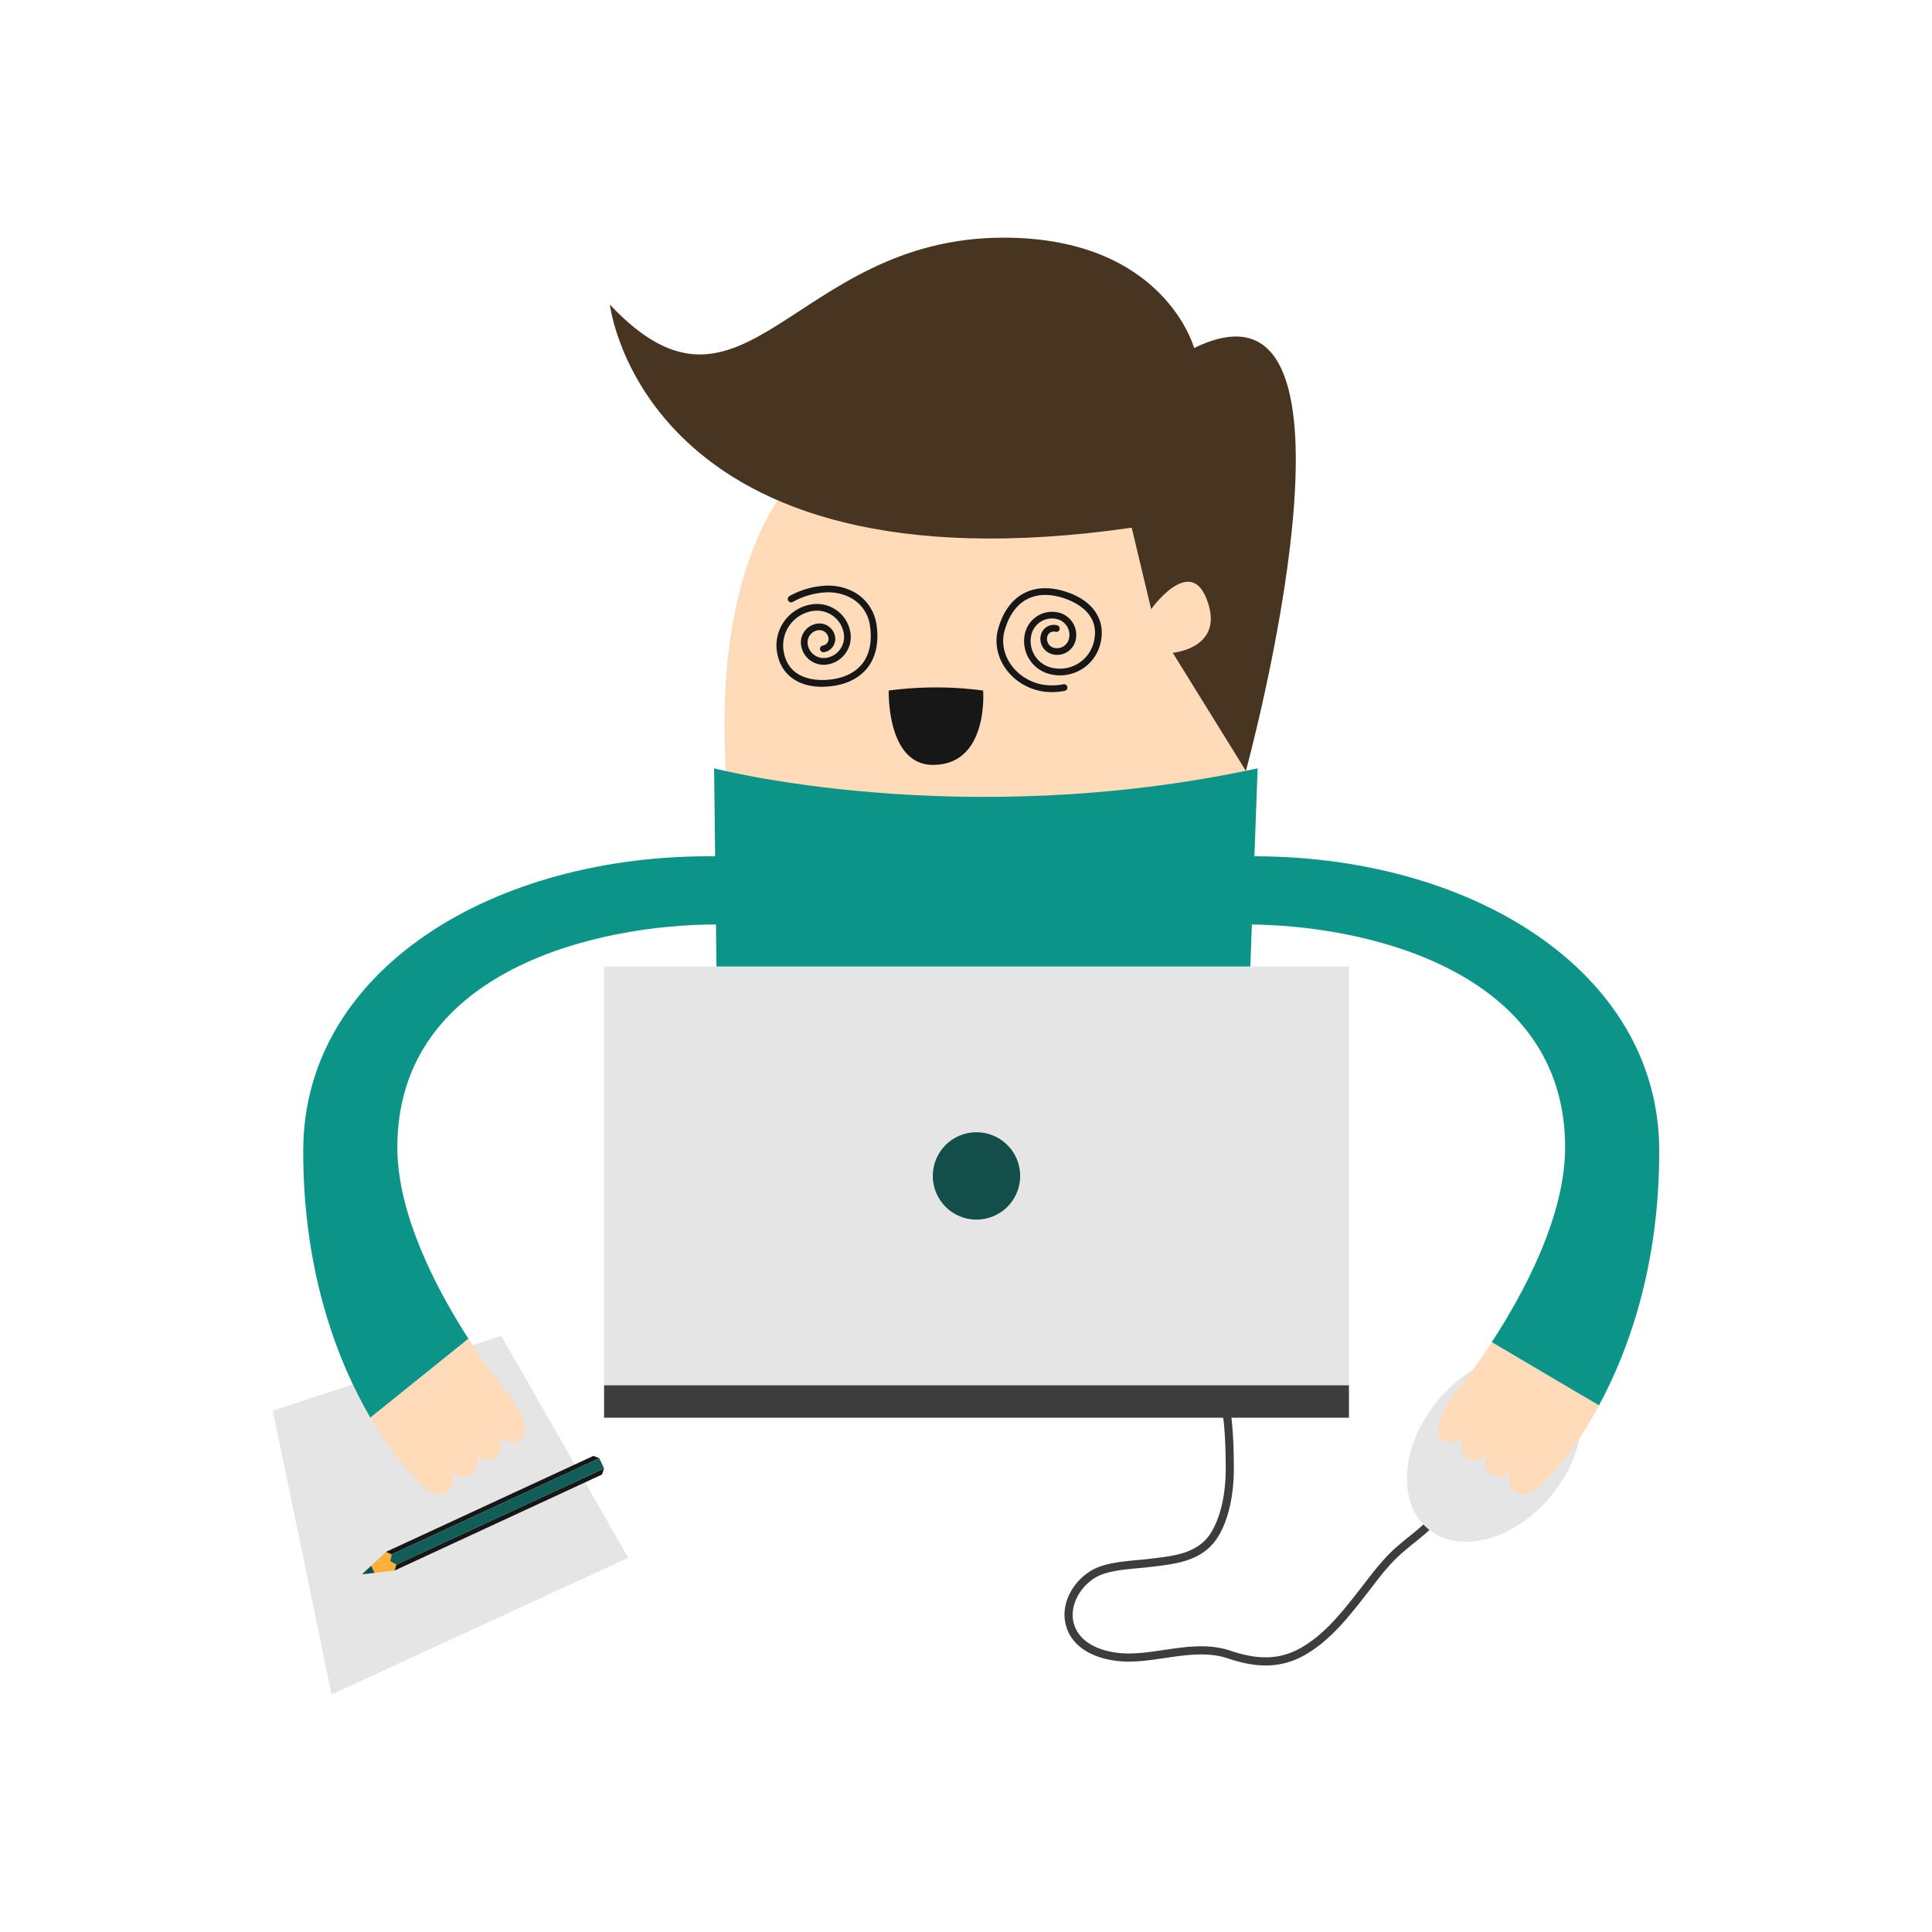 <svg id="Layer_1" data-name="Layer 1" xmlns="http://www.w3.org/2000/svg" viewBox="0 0 1200 1200"><defs><style>.cls-1{fill:#e5e5e5;}.cls-2{fill:#134e4a;}.cls-3{fill:#3d3d3d;}.cls-4{fill:#171717;}.cls-5{fill:#115e59;}.cls-6{fill:#fbb03b;}.cls-7{fill:#ffdbba;}.cls-8{fill:#0d9488;}.cls-9{fill:#473522;}</style></defs><rect class="cls-1" x="375.21" y="600.33" width="462.64" height="260.11"/><path class="cls-2" d="M633.64,730.38a27.12,27.12,0,1,1-27.11-27.11A27.12,27.12,0,0,1,633.64,730.38Z"/><rect class="cls-3" x="375.21" y="860.44" width="462.64" height="20.13"/><polygon class="cls-1" points="205.94 1052.42 390.24 967.59 311.34 829.71 169.44 876.15 205.94 1052.42"/><polygon class="cls-4" points="375.21 912.05 243.9 972.84 245.13 975.47 373.9 915.86 375.21 912.05"/><polygon class="cls-4" points="368.54 904.28 239.76 963.9 240.99 966.53 372.29 905.75 368.54 904.28"/><rect class="cls-5" x="235.75" y="935.82" width="144.69" height="6.95" transform="translate(-366.1 216.34) rotate(-24.84)"/><polygon class="cls-6" points="245.13 975.47 246.22 971.77 242.44 969.69 243.3 965.46 239.76 963.9 230.54 972.51 232.59 976.94 245.13 975.47"/><polygon class="cls-2" points="232.59 976.94 230.54 972.51 224.81 977.85 232.59 976.94"/><path class="cls-3" d="M786.21,1034.47c-7.18,0-14.92-1.48-23.66-4.43-12.32-4.16-25.82-2.15-38.86-.23-7.44,1.1-15.12,2.24-22.56,2.24h0c-15.71,0-34.17-5.77-38.92-22-4.42-15.09,6.12-30.45,18.42-36,7.42-3.37,17.18-4.27,25.8-5.06,2.4-.22,4.73-.43,6.89-.69l1.74-.21c15.55-1.83,30.24-3.56,38-17.6,7.1-12.77,8.41-29,8.26-40.42-.11-8.59-.26-20.37-1.86-31.9l5-.7c1.64,11.85,1.8,23.81,1.91,32.54.15,12-1.27,29.2-8.9,42.94-9.06,16.31-25.74,18.28-41.88,20.18l-1.72.2c-2.21.27-4.58.48-7,.71-8.22.75-17.53,1.6-24.17,4.62-10.41,4.73-19.19,17.91-15.64,30,4,13.53,20.18,18.34,34.05,18.34h0c7.06,0,14.23-1.06,21.82-2.18,13.63-2,27.74-4.1,41.22.44,18.23,6.15,31.62,5.47,44.78-2.28,14-8.24,24.33-21.34,34.31-34,1.53-2,3-3.81,4.4-5.67,4.91-6.39,10-13,15.88-18.82,3.79-3.73,7.94-7.1,12-10.36a146.6,146.6,0,0,0,12.53-11l3.62,3.55a151.62,151.62,0,0,1-13,11.38c-3.91,3.18-8,6.47-11.58,10-5.65,5.57-10.62,12-15.43,18.29-1.44,1.88-2.89,3.76-4.35,5.62-10.34,13.14-21,26.62-35.8,35.35a48.41,48.41,0,0,1-25.31,7.14Z"/><path class="cls-1" d="M963.81,928.64c-22.59,27.74-56.87,37.23-76.57,21.19s-17.34-51.53,5.25-79.27,56.87-37.24,76.56-21.2S986.4,900.89,963.81,928.64Z"/><path class="cls-7" d="M451.88,488.87S420.06,236.73,612,254.38C798.8,271.56,772.86,493.86,772.86,493.86S603.22,528.78,451.88,488.87Z"/><path class="cls-8" d="M445,600.33l-1.46-123.1s153,39.91,337.61,0l-4.54,123.1Z"/><path class="cls-9" d="M378.82,189.19s20.67,182.13,324.11,138.58L715,378.37s23.56-33.19,34.22-6.9c12.62,31.12-20.81,34-20.81,34l45.44,73.35s87.8-321.33-32.15-262.65c0,0-18.49-68.55-118.33-68.55C492.32,147.58,462.36,278,378.82,189.19Z"/><path class="cls-4" d="M552,428.9a223.9,223.9,0,0,1,58.64,0s3.63,46.18-31.15,46.18C550.6,475.08,552,428.9,552,428.9Z"/><path class="cls-8" d="M246.79,712.62C246.79,602,372.32,574,445.54,574.21l-.78-42.34c-138.79-1.58-256,71-256.4,182.13-.3,77.9,22.39,133.44,41.69,166.54l60.91-49C271.15,800.73,246.79,754.38,246.79,712.62Z"/><path class="cls-7" d="M291,831.51l-60.91,49c14.2,24.36,26.56,36.56,26.56,36.56,3.26,4,13.34,15.22,21.55,9.33,3.94-2.82,3.7-7.61,2.23-12.09,4.06,2.72,8.76,4.22,13,1.19,3.56-2.55,3.67-6.71,2.61-10.8,3.76,2.24,8,3.22,11.83.48s3.67-7.62,2.22-12.08c4,2.71,8.75,4.22,13,1.19,8.81-6.31-4.72-25.08-7.07-28A392.24,392.24,0,0,1,291,831.51Z"/><path class="cls-7" d="M926.57,833.65A391.25,391.25,0,0,1,903,866.36c-2.35,2.88-15.88,21.65-7.07,28,4.23,3,8.94,1.52,13-1.19-1.45,4.46-1.71,9.27,2.22,12.08s8.07,1.76,11.83-.48c-1.06,4.09-.95,8.25,2.61,10.8,4.24,3,8.93,1.53,13-1.19-1.47,4.48-1.71,9.27,2.23,12.09,8.21,5.89,18.29-5.31,21.55-9.33,0,0,14.94-14.75,30.84-44.18Z"/><path class="cls-8" d="M1030.56,714c-.43-111.12-117.61-183.71-256.4-182.13l-.77,42.34C846.61,574,972.13,602,972.13,712.62c0,42.75-25.52,90.29-45.56,121l66.58,39.27C1011.36,839.2,1030.84,786.2,1030.56,714Z"/><path class="cls-4" d="M510.4,426.56c-15.4,0-25.8-8.17-27.84-21.85a25.82,25.82,0,0,1,21.74-29.35,22.25,22.25,0,0,1,3.15-.23,21.1,21.1,0,0,1,20.8,18,17.28,17.28,0,0,1-14.55,19.63,15.16,15.16,0,0,1-2.13.16,14.23,14.23,0,0,1-14-12.15,11.79,11.79,0,0,1,9.94-13.41,9.09,9.09,0,0,1,1.47-.11,9.86,9.86,0,0,1,9.73,8.41,8.31,8.31,0,0,1-7,9.44l-.31,0a2.08,2.08,0,0,1-.3-4.14,4.15,4.15,0,0,0,3.48-4.71,5.69,5.69,0,0,0-5.63-4.86,5.93,5.93,0,0,0-.84.06,7.65,7.65,0,0,0-6.43,8.69,10.06,10.06,0,0,0,9.94,8.59,10.81,10.81,0,0,0,1.5-.11,13.1,13.1,0,0,0,11-14.9,16.9,16.9,0,0,0-16.7-14.42,17.55,17.55,0,0,0-2.51.18,21.66,21.66,0,0,0-18.24,24.61c2.36,15.88,16.09,18.26,24.07,18.26a44.26,44.26,0,0,0,6.47-.48c8.4-1.25,14.94-4.84,18.93-10.38,4.13-5.72,5.58-13.64,4.21-22.88a23.14,23.14,0,0,0-12.78-17.72,29.64,29.64,0,0,0-13.41-3,46.7,46.7,0,0,0-21.76,6,2,2,0,0,1-1,.25,2.08,2.08,0,0,1-2-2.68,2.11,2.11,0,0,1,1-1.24,50.87,50.87,0,0,1,23.73-6.49,33.78,33.78,0,0,1,15.28,3.46,27.54,27.54,0,0,1,15,20.82c1.54,10.35-.17,19.31-5,25.94-4.66,6.47-12.16,10.64-21.69,12.06a50.87,50.87,0,0,1-7.44.57Z"/><path class="cls-4" d="M653.54,429.87a35.2,35.2,0,0,1-26-11c-7.38-7.86-10.24-18.28-7.66-27.87,2.7-10.1,7.84-17.65,14.86-21.82a28,28,0,0,1,14.56-3.82,39.12,39.12,0,0,1,10.15,1.41c18.92,5.08,28.06,17.94,23.87,33.57a25.8,25.8,0,0,1-31.64,18.25,21.1,21.1,0,0,1-14.89-25.82A17.31,17.31,0,0,1,653.5,380a17.5,17.5,0,0,1,4.48.59A14.27,14.27,0,0,1,668,398a11.79,11.79,0,0,1-14.47,8.34,9.88,9.88,0,0,1-7-12.08,8.34,8.34,0,0,1,8-6.15,8.17,8.17,0,0,1,2.14.28,2.09,2.09,0,0,1-.54,4.1,2,2,0,0,1-.54-.08,4.32,4.32,0,0,0-1.08-.14,4.14,4.14,0,0,0-4,3.07,5.7,5.7,0,0,0,4,7,7.8,7.8,0,0,0,2,.26,7.65,7.65,0,0,0,7.38-5.66,10.07,10.07,0,0,0-7.11-12.34,13.11,13.11,0,0,0-16.07,9.26,16.94,16.94,0,0,0,12,20.72,21.66,21.66,0,0,0,26.53-15.3c5.31-19.79-14.68-26.8-20.93-28.48a35,35,0,0,0-9-1.27,24,24,0,0,0-12.45,3.24c-6.07,3.61-10.55,10.29-13,19.32-2.2,8.19.29,17.14,6.67,23.94a31.11,31.11,0,0,0,23,9.68,35.92,35.92,0,0,0,7-.7,1.92,1.92,0,0,1,.41-.05,2.09,2.09,0,0,1,.41,4.13,39.8,39.8,0,0,1-7.81.79Z"/></svg>